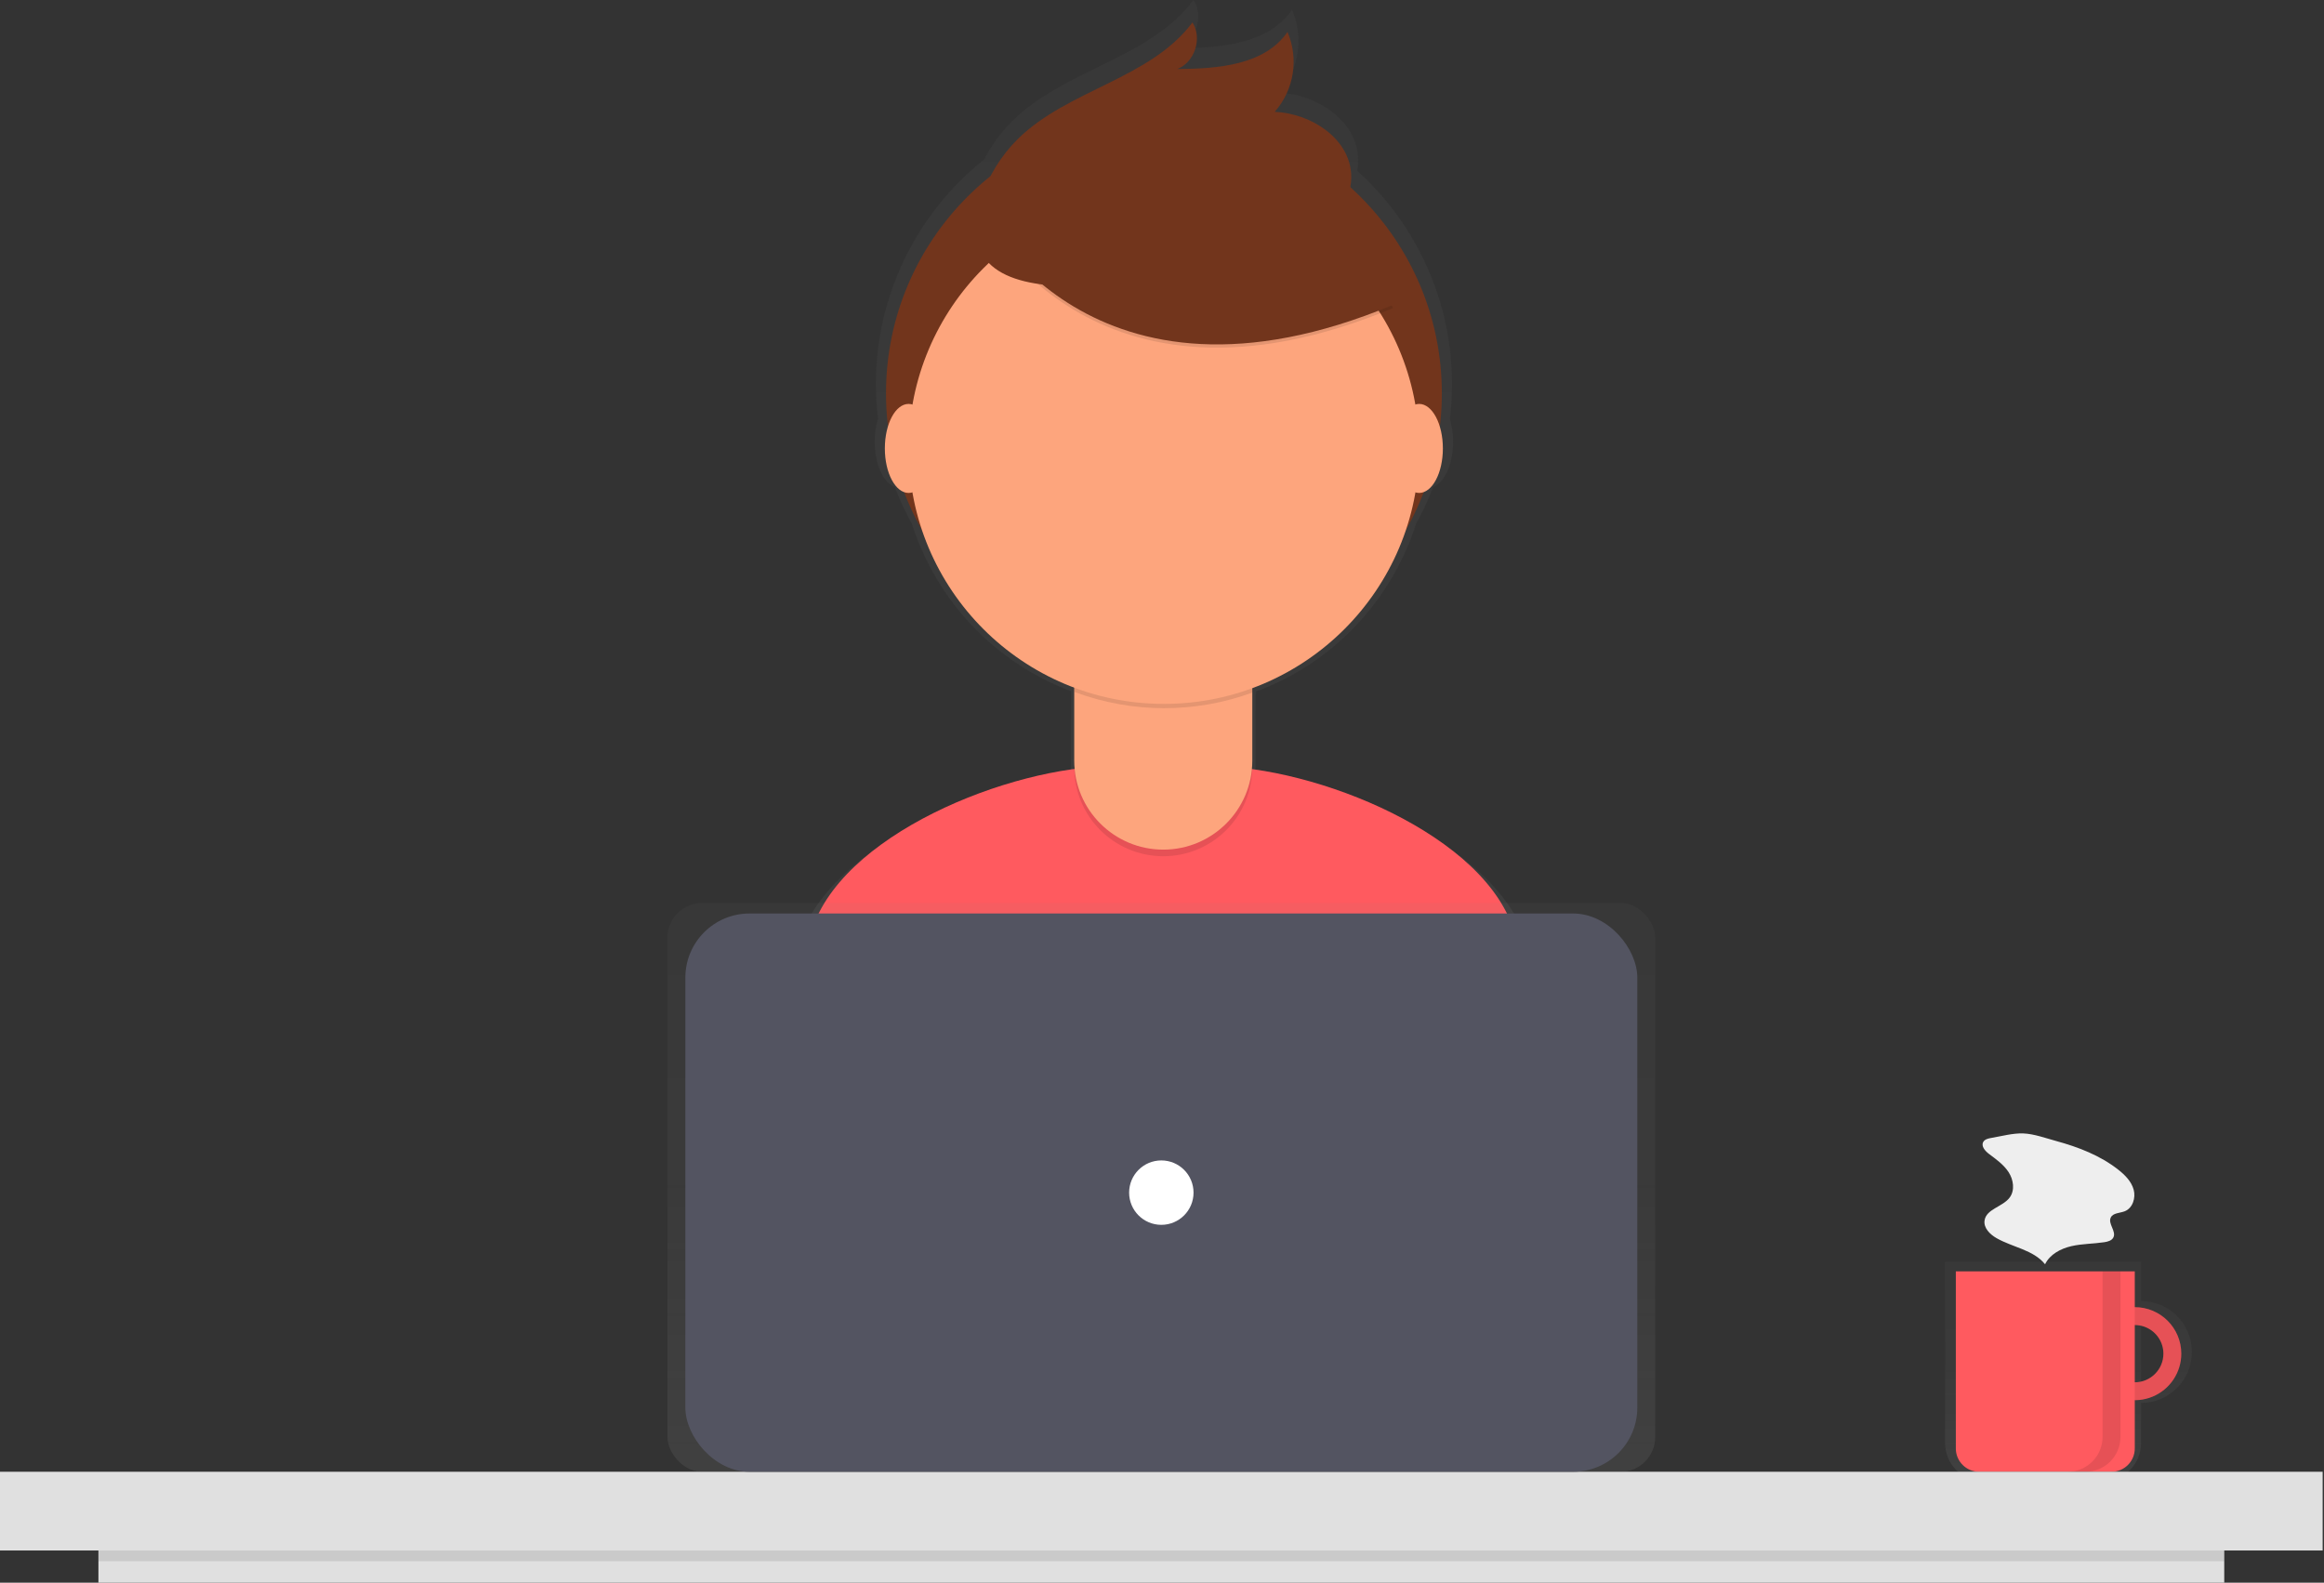 <?xml version="1.0" encoding="UTF-8"?>
<svg width="972px" height="662px" viewBox="0 0 972 662" version="1.1" xmlns="http://www.w3.org/2000/svg" xmlns:xlink="http://www.w3.org/1999/xlink">
    <rect x="0" y="0" width="972" height="662" fill="#333333" stroke="none"/>
    <!-- Generator: Sketch 57.1 (83088) - https://sketch.com -->
    <title>User Interface Design</title>
    <desc>Created with Sketch.</desc>
    <defs>
        <linearGradient x1="50.02%" y1="100%" x2="50.02%" y2="0%" id="linearGradient-1">
            <stop stop-color="#808080" stop-opacity="0.25" offset="0%"></stop>
            <stop stop-color="#808080" stop-opacity="0.12" offset="53.514%"></stop>
            <stop stop-color="#808080" stop-opacity="0.1" offset="100%"></stop>
        </linearGradient>
        <linearGradient x1="50%" y1="100%" x2="50%" y2="-7.53146442e-06%" id="linearGradient-2">
            <stop stop-color="#808080" stop-opacity="0.25" offset="0%"></stop>
            <stop stop-color="#808080" stop-opacity="0.12" offset="53.514%"></stop>
            <stop stop-color="#808080" stop-opacity="0.1" offset="100%"></stop>
        </linearGradient>
        <linearGradient x1="50%" y1="100%" x2="50%" y2="0%" id="linearGradient-3">
            <stop stop-color="#808080" stop-opacity="0.25" offset="0%"></stop>
            <stop stop-color="#808080" stop-opacity="0.12" offset="53.514%"></stop>
            <stop stop-color="#808080" stop-opacity="0.1" offset="100%"></stop>
        </linearGradient>
    </defs>
    <g id="Welcome" stroke="none" stroke-width="1" fill="none" fill-rule="evenodd">
        <g id="Artboard" transform="translate(-2290, -346)" fill-rule="nonzero">
            <g id="User-Interface-Design" transform="translate(2290, 346)">
                <g id="Group" opacity="0.7" transform="translate(813, 527)" fill="url(#linearGradient-1)">
                    <path d="M82.494,17.178 L82.494,0.785 L0.525,0.785 L0.525,76.606 C0.525,80.845 2.209,84.911 5.207,87.908 C8.204,90.906 12.27,92.59 16.509,92.59 L66.51,92.59 C75.338,92.59 82.494,85.434 82.494,76.606 L82.494,59.802 C94.248,59.78 103.765,50.245 103.765,38.49 C103.765,26.736 94.248,17.201 82.494,17.178 L82.494,17.178 Z M82.494,51.605 L82.494,25.375 C89.738,25.375 95.609,31.247 95.609,38.49 C95.609,45.734 89.738,51.605 82.494,51.605 L82.494,51.605 Z" id="Shape"></path>
                </g>
                <path d="M892.857,546.744 C884.987,546.744 877.891,551.485 874.879,558.757 C871.868,566.028 873.532,574.397 879.098,579.963 C884.663,585.528 893.032,587.192 900.304,584.181 C907.575,581.169 912.316,574.073 912.316,566.203 C912.316,555.456 903.604,546.744 892.857,546.744 L892.857,546.744 Z M892.857,578.178 C888.014,578.178 883.647,575.26 881.794,570.786 C879.94,566.311 880.965,561.16 884.39,557.736 C887.814,554.311 892.965,553.287 897.439,555.14 C901.914,556.993 904.832,561.36 904.832,566.203 C904.832,572.816 899.47,578.178 892.857,578.178 Z" id="Shape" fill="#FF5A5F"></path>
                <path d="M874.879,558.757 C871.868,566.028 873.532,574.397 879.098,579.963 C884.663,585.528 893.032,587.192 900.304,584.181 C907.575,581.169 912.316,574.073 912.316,566.203 C912.316,555.456 903.604,546.744 892.857,546.744 C884.987,546.744 877.891,551.485 874.879,558.757 Z M892.857,578.178 C888.014,578.178 883.647,575.26 881.794,570.786 C879.94,566.311 880.965,561.16 884.39,557.736 C887.814,554.311 892.965,553.287 897.439,555.14 C901.914,556.993 904.832,561.36 904.832,566.203 C904.832,572.816 899.47,578.178 892.857,578.178 Z" id="Shape" fill="#000000" opacity="0.1"></path>
                <path d="M818.016,531.776 L892.857,531.776 L892.857,605.848 C892.857,611.233 888.492,615.598 883.107,615.598 L827.766,615.598 C822.381,615.598 818.016,611.233 818.016,605.848 L818.016,531.776 L818.016,531.776 Z" id="Path" fill="#FF5A5F"></path>
                <rect id="Rectangle" fill="#E0E0E0" x="0" y="615.598" width="971.44" height="32.93"></rect>
                <g id="Group" opacity="0.7" transform="translate(310, 0)" fill="url(#linearGradient-2)">
                    <path d="M328.969,395.265 C318.558,357.473 259.532,329.876 215.119,323.757 C215.125,323.478 215.14,323.202 215.14,322.921 L215.14,290.571 C215.187,290.554 215.236,290.539 215.283,290.522 L215.283,289.296 C247.22,277.418 271.927,251.523 282.293,219.064 C285.038,214.101 287.428,208.95 289.443,203.648 C294.184,201.922 297.765,194.104 297.765,184.71 C297.783,181.496 297.332,178.297 296.427,175.214 C297.009,170.43 297.306,165.615 297.316,160.795 C297.353,126.721 282.925,94.232 257.619,71.413 C257.991,69.477 258.117,67.503 257.995,65.536 C256.99,50.008 240.405,39.46 224.862,38.754 C233.242,29.247 235.396,15.762 230.393,4.118 C220.482,18.557 200.135,20.092 182.622,20.205 C190.178,17.279 193.579,6.808 189.184,3.99999999e-05 C170.88,24.534 135.199,29.077 113.428,50.594 C108.685,55.3 104.71,60.722 101.648,66.66 C72.987,89.493 56.302,124.15 56.329,160.795 C56.339,165.571 56.63,170.342 57.201,175.084 C56.268,178.207 55.803,181.451 55.821,184.71 C55.821,194.147 59.436,201.989 64.209,203.667 C66.233,208.987 68.633,214.155 71.392,219.134 C81.72,251.4 106.228,277.177 137.933,289.119 L137.933,322.921 C137.933,323.182 137.948,323.438 137.953,323.697 C93.371,329.711 33.874,357.525 23.555,395.621 C14.643,428.52 5.131,464.649 0.398,485.862 C40.966,514.367 126.091,531.105 179.439,531.105 C230.126,531.105 312.972,515.998 352.346,490.042 C348.081,466.734 338.268,429.018 328.969,395.265 Z" id="Path"></path>
                </g>
                <path d="M489.331,521.722 C538.226,521.722 618.145,507.148 656.127,482.109 C652.013,459.625 642.548,423.242 633.577,390.681 C622.153,349.213 550.05,320.465 507.037,320.465 L465.588,320.465 C422.442,320.465 350.235,349.38 338.955,391.025 C330.358,422.761 321.182,457.614 316.616,478.077 C355.751,505.575 437.868,521.722 489.331,521.722 Z" id="Path" fill="#FF5A5F"></path>
                <circle id="Oval" fill="#72351C" cx="486.807" cy="164.497" r="116.236"></circle>
                <path d="M449.291,261.311 L523.77,261.311 L523.77,320.894 C523.77,341.461 507.097,358.133 486.531,358.133 L486.531,358.133 C465.964,358.133 449.291,341.461 449.291,320.894 L449.291,261.311 L449.291,261.311 Z" id="Path" fill="#000000" opacity="0.1"></path>
                <path d="M459.974,258.553 L513.087,258.553 C518.987,258.553 523.77,263.336 523.77,269.236 L523.77,318.136 C523.77,338.702 507.097,355.375 486.531,355.375 L486.531,355.375 C465.964,355.375 449.291,338.702 449.291,318.136 L449.291,269.236 C449.291,263.336 454.074,258.553 459.974,258.553 L459.974,258.553 Z" id="Path" fill="#FDA57D"></path>
                <path d="M449.429,289.434 C473.433,298.402 499.855,298.475 523.908,289.64 L523.908,280.49 L449.429,280.49 L449.429,289.434 Z" id="Path" fill="#000000" opacity="0.1"></path>
                <circle id="Oval" fill="#FDA57D" cx="486.807" cy="187.668" r="106.753"></circle>
                <path d="M410.766,90.565 C410.766,90.565 455.756,181.888 582.668,128.84 L553.122,82.507 L500.746,63.705 L410.766,90.565 Z" id="Path" fill="#000000" opacity="0.1"></path>
                <path d="M410.766,89.222 C410.766,89.222 455.756,180.545 582.668,127.497 L553.122,81.164 L500.746,62.362 L410.766,89.222 Z" id="Path" fill="#72351C"></path>
                <path d="M410.367,83.052 C413.399,73.661 418.641,65.135 425.652,58.19 C446.654,37.433 481.074,33.051 498.731,9.384 C502.971,15.951 499.69,26.052 492.401,28.875 C509.295,28.765 528.923,27.285 538.484,13.356 C543.31,24.589 541.233,37.597 533.148,46.768 C548.143,47.449 564.141,57.625 565.11,72.603 C565.756,82.582 559.499,92.03 551.299,97.753 C543.099,103.475 533.178,106.102 523.413,108.255 C494.908,114.54 391.766,140.882 410.367,83.052 Z" id="Path" fill="#72351C"></path>
                <ellipse id="Oval" fill="#FDA57D" cx="380.011" cy="187.566" rx="9.93" ry="18.62"></ellipse>
                <ellipse id="Oval" fill="#FDA57D" cx="593.545" cy="187.566" rx="9.93" ry="18.62"></ellipse>
                <g id="Group" opacity="0.7" transform="translate(279, 377)" fill="url(#linearGradient-3)">
                    <rect id="Rectangle" x="0.158" y="0.704" width="413.124" height="237.894" rx="14.5"></rect>
                </g>
                <rect id="Rectangle" fill="#535461" x="286.642" y="382.093" width="398.156" height="233.505" rx="26.835"></rect>
                <circle id="Oval" fill="#FFFFFF" cx="485.72" cy="498.846" r="13.471"></circle>
                <rect id="Rectangle" fill="#E0E0E0" x="41.163" y="648.529" width="889.115" height="13.471"></rect>
                <rect id="Rectangle" fill="#000000" opacity="0.1" x="41.163" y="648.529" width="889.115" height="4.49"></rect>
                <path d="M879.386,531.776 L879.386,601.004 C879.386,609.064 872.852,615.598 864.792,615.598 L872.276,615.598 C880.336,615.598 886.87,609.064 886.87,601.004 L886.87,531.776 L879.386,531.776 Z" id="Path" fill="#000000" opacity="0.1"></path>
                <path d="M832.785,475.979 C831.522,476.195 830.098,476.536 829.48,477.657 C828.498,479.437 830.277,481.444 831.9,482.667 C834.899,484.926 838.061,487.145 840.099,490.298 C842.138,493.452 842.778,497.852 840.55,500.874 C837.64,504.82 830.698,505.669 830.026,510.526 C829.594,513.644 832.29,516.304 835.021,517.869 C841.763,521.731 850.453,522.761 855.336,528.804 C857.356,524.65 861.875,522.249 866.378,521.223 C870.882,520.198 875.561,520.275 880.127,519.579 C881.601,519.354 883.262,518.904 883.921,517.567 C885.197,514.976 881.559,511.869 882.815,509.269 C883.771,507.289 886.578,507.443 888.628,506.65 C891.966,505.36 893.343,501.064 892.395,497.612 C891.448,494.161 888.772,491.464 885.958,489.253 C878.374,483.293 869.254,479.788 860.03,477.268 C855.74,476.095 850.705,474.256 846.249,474.079 C841.948,473.907 837.042,475.251 832.785,475.979 Z" id="Path" fill="#EEEEEE"></path>
            </g>
        </g>
    </g>
</svg>